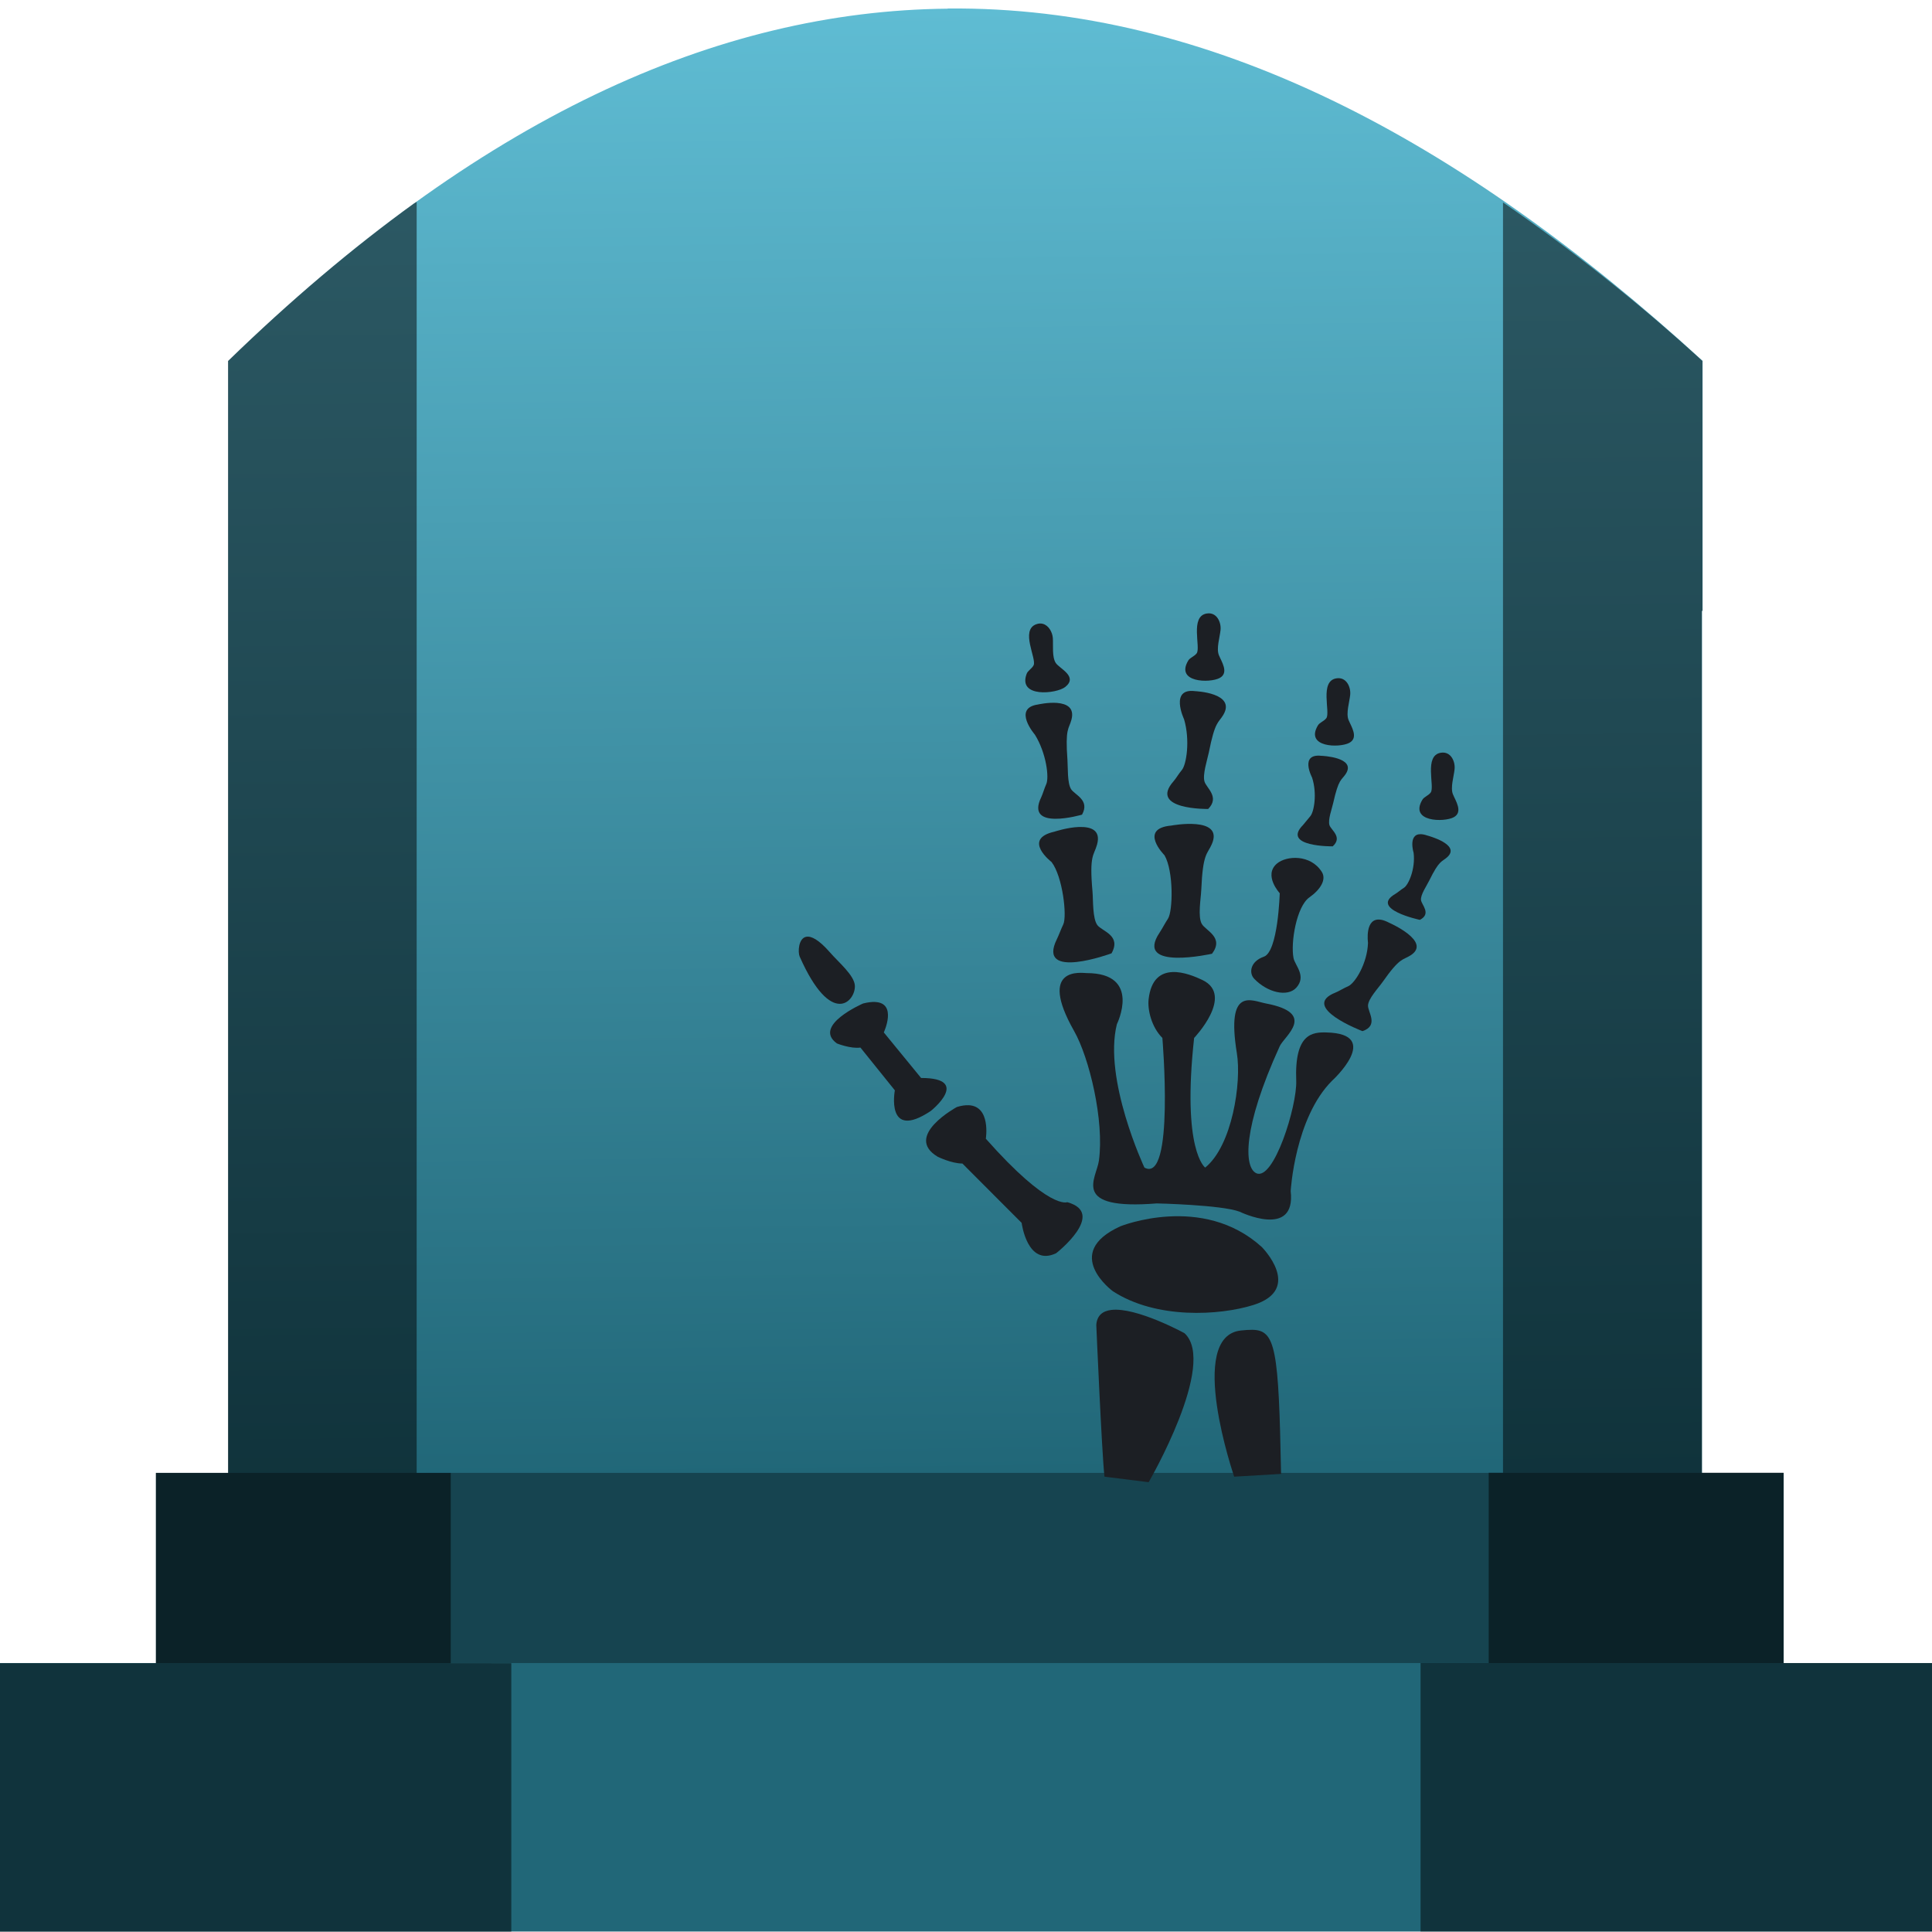<?xml version="1.0" encoding="UTF-8" standalone="no"?>
<!-- Created with Inkscape (http://www.inkscape.org/) -->

<svg
   xmlns:dc="http://purl.org/dc/elements/1.1/"
   xmlns:cc="http://creativecommons.org/ns#"
   xmlns:rdf="http://www.w3.org/1999/02/22-rdf-syntax-ns#"
   xmlns:svg="http://www.w3.org/2000/svg"
   xmlns="http://www.w3.org/2000/svg"
   xmlns:xlink="http://www.w3.org/1999/xlink"
   xmlns:sodipodi="http://sodipodi.sourceforge.net/DTD/sodipodi-0.dtd"
   xmlns:inkscape="http://www.inkscape.org/namespaces/inkscape"
   width="48"
   height="48"
   viewBox="0 0 12.7 12.7"
   version="1.1"
   id="svg822"
   inkscape:version="0.92.3 (2405546, 2018-03-11)"
   sodipodi:docname="gnome-fs-directory-accept.svg">
  <defs
     id="defs816">
    <linearGradient
       inkscape:collect="always"
       id="linearGradient909">
      <stop
         style="stop-color:#216778;stop-opacity:1"
         offset="0"
         id="stop905" />
      <stop
         style="stop-color:#5fbcd3;stop-opacity:1"
         offset="1"
         id="stop907" />
    </linearGradient>
    <linearGradient
       inkscape:collect="always"
       xlink:href="#linearGradient909"
       id="linearGradient911"
       x1="6.344"
       y1="293.991"
       x2="6.23"
       y2="284.357"
       gradientUnits="userSpaceOnUse" />
  </defs>
  <sodipodi:namedview
     id="base"
     pagecolor="#ffffff"
     bordercolor="#666666"
     borderopacity="1.0"
     inkscape:pageopacity="0.0"
     inkscape:pageshadow="2"
     inkscape:zoom="5.2395833"
     inkscape:cx="24"
     inkscape:cy="24"
     inkscape:document-units="mm"
     inkscape:current-layer="g828"
     showgrid="false"
     units="px"
     inkscape:snap-smooth-nodes="true"
     inkscape:object-nodes="true"
     inkscape:snap-midpoints="true"
     showguides="true"
     inkscape:guide-bbox="true"
     inkscape:window-width="1366"
     inkscape:window-height="714"
     inkscape:window-x="0"
     inkscape:window-y="25"
     inkscape:window-maximized="1"
     inkscape:snap-global="false" />
  <g
     inkscape:label="Capa 1"
     inkscape:groupmode="layer"
     id="layer1"
     transform="translate(0,-284.3)">
    <g
       id="g828">
      <g
         id="g890">
        <path
           style="fill:url(#linearGradient911);fill-opacity:1;stroke:none;stroke-width:0.199px;stroke-linecap:butt;stroke-linejoin:miter;stroke-opacity:1"
           d="m 6.23,284.357 c -1.516,0.014 -3.087,0.719 -4.73,2.316 v 0.62 1.022 5.675 h 9.688 v -5.675 h 0.004 v -1.643 c -1.598,-1.463 -3.244,-2.333 -4.962,-2.316 z"
           id="path877-6"
           inkscape:connector-curvature="0" />
        <rect
           id="rect4"
           height="1.275"
           width="10.7"
           style="opacity:1;fill:#164450;fill-opacity:1;stroke-width:0.159"
           y="293.982"
           x="1.025" />
        <rect
           id="rect2"
           height="1.765"
           width="12.758"
           style="opacity:1;fill:#216778;fill-opacity:1;stroke-width:0.159"
           y="295.232"
           x="-0.029" />
        <path
           inkscape:connector-curvature="0"
           style="opacity:0.5;fill:#000000;fill-opacity:1;stroke:none;stroke-width:0.199px;stroke-linecap:butt;stroke-linejoin:miter;stroke-opacity:1"
           d="m 2.739,285.627 c -0.007,0.005 -0.013,0.007 -0.02,0.012 -0.402,0.291 -0.809,0.635 -1.22,1.034 v 0.621 1.022 5.666 h -0.474 v 1.251 h -1.054 v 1.765 h 3.39 v -1.765 H 2.963 v -1.251 h -0.224 z m 7.141,0.003 v 8.351 H 9.786 v 1.251 H 9.338 v 1.765 h 3.39 v -1.765 h -1.004 v -1.251 h -0.537 v -5.665 h 0.004 v -1.643 c -0.433,-0.396 -0.871,-0.739 -1.312,-1.043 z"
           id="path877" />
        <g
           style="fill:#1c1f24"
           id="g907"
           transform="matrix(0.181,0,0,0.181,0.472,285.158)">
          <path
             style="fill:#1c1f24;stroke-width:0.939"
             d="m 41.219,17.541 c 0.366,-0.06 0.53,0.322 0.5,0.602 -0.026,0.263 -0.157,0.664 -0.061,0.908 0.092,0.23 0.38,0.644 0.029,0.832 -0.355,0.191 -1.619,0.17 -1.141,-0.633 0.066,-0.11 0.222,-0.149 0.307,-0.264 0.154,-0.211 -0.254,-1.346 0.365,-1.445 z"
             id="path884"
             inkscape:connector-curvature="0" />
          <path
             style="fill:#1c1f24;stroke-width:0.939"
             d="m 35.266,17.916 c 0.214,0.057 0.347,0.304 0.363,0.516 0.019,0.264 -0.036,0.682 0.104,0.902 0.133,0.208 0.824,0.493 0.346,0.875 -0.317,0.25 -1.729,0.402 -1.402,-0.475 0.042,-0.121 0.193,-0.189 0.254,-0.316 0.114,-0.237 -0.495,-1.279 0.098,-1.488 0.088,-0.032 0.167,-0.033 0.238,-0.014 z"
             id="path882"
             inkscape:connector-curvature="0" />
          <path
             style="fill:#1c1f24;stroke-width:0.939"
             d="m 45.926,19.896 c 0.366,-0.061 0.531,0.319 0.502,0.6 -0.027,0.263 -0.157,0.665 -0.061,0.908 0.092,0.23 0.38,0.646 0.029,0.834 -0.355,0.191 -1.619,0.17 -1.141,-0.633 0.065,-0.11 0.222,-0.15 0.307,-0.264 0.154,-0.211 -0.256,-1.346 0.363,-1.445 z"
             id="path880"
             inkscape:connector-curvature="0" />
          <path
             style="fill:#1c1f24;stroke-width:0.939"
             d="m 40.799,20.361 c 0,0 1.496,0.06 1.021,0.861 -0.182,0.307 -0.297,0.209 -0.527,1.371 -0.055,0.261 -0.233,0.801 -0.156,1.051 0.071,0.238 0.562,0.562 0.133,0.996 0,0 -2.178,0.034 -1.256,-1.008 0.086,-0.096 0.201,-0.294 0.295,-0.4 0.175,-0.198 0.309,-1.095 0.086,-1.85 0,10e-7 -0.54,-1.145 0.404,-1.021 z"
             id="path878"
             inkscape:connector-curvature="0" />
          <path
             style="fill:#1c1f24;stroke-width:0.939"
             d="m 35.789,20.789 c 0.334,0.028 0.636,0.167 0.514,0.615 -0.092,0.345 -0.23,0.281 -0.143,1.463 0.019,0.264 -0.009,0.832 0.131,1.053 0.133,0.21 0.694,0.392 0.398,0.926 0,0 -2.089,0.612 -1.48,-0.637 0.055,-0.116 0.118,-0.337 0.178,-0.465 0.115,-0.236 0.006,-1.135 -0.41,-1.803 10e-7,0 -0.829,-0.961 0.113,-1.096 0,0 0.366,-0.084 0.699,-0.057 z"
             id="path876"
             inkscape:connector-curvature="0" />
          <path
             style="fill:#1c1f24;stroke-width:0.939"
             d="m 49.719,22.598 c 0.366,-0.061 0.53,0.318 0.5,0.6 -0.027,0.263 -0.157,0.664 -0.061,0.906 0.093,0.231 0.38,0.647 0.031,0.836 -0.356,0.191 -1.619,0.171 -1.141,-0.633 0.064,-0.11 0.22,-0.151 0.305,-0.266 0.154,-0.211 -0.255,-1.344 0.365,-1.443 z"
             id="path874"
             inkscape:connector-curvature="0" />
          <path
             style="fill:#1c1f24;stroke-width:0.939"
             d="m 45.387,22.709 c 0,0 1.285,0.049 0.877,0.662 -0.158,0.237 -0.254,0.161 -0.453,1.053 -0.044,0.199 -0.199,0.613 -0.135,0.805 0.061,0.182 0.485,0.435 0.117,0.768 10e-7,0 -1.869,0.023 -1.078,-0.775 l 0.254,-0.307 c 0.148,-0.152 0.265,-0.839 0.074,-1.418 0,0 -0.468,-0.882 0.344,-0.787 z"
             id="path872"
             inkscape:connector-curvature="0" />
          <path
             style="fill:#1c1f24;stroke-width:0.939"
             d="m 40.834,25.191 c 0.423,0.039 0.791,0.206 0.572,0.719 -0.17,0.393 -0.329,0.311 -0.387,1.678 -0.014,0.305 -0.13,0.96 0.018,1.223 0.137,0.248 0.825,0.485 0.373,1.086 0,0 -2.849,0.642 -1.902,-0.77 0.088,-0.131 0.205,-0.357 0.303,-0.504 0.177,-0.268 0.211,-1.72 -0.127,-2.303 0,0 -0.964,-0.969 0.25,-1.078 0,0 0.478,-0.09 0.9,-0.051 z"
             id="path870"
             inkscape:connector-curvature="0" />
          <path
             style="fill:#1c1f24;stroke-width:0.939"
             d="m 36.572,25.295 c 0.424,-0.017 0.812,0.101 0.662,0.639 -0.114,0.412 -0.287,0.352 -0.164,1.715 0.026,0.304 -0.002,0.968 0.176,1.209 0.171,0.226 0.881,0.371 0.514,1.025 0,0 -2.739,1.01 -1.984,-0.516 0.07,-0.14 0.155,-0.379 0.232,-0.535 0.141,-0.29 -0.017,-1.734 -0.426,-2.266 0,0 -1.085,-0.834 0.105,-1.102 0,0 0.46,-0.153 0.885,-0.17 z"
             id="path868"
             inkscape:connector-curvature="0" />
          <path
             style="fill:#1c1f24;stroke-width:0.939"
             d="m 48.986,25.555 c 0.066,6.97e-4 0.146,0.016 0.242,0.049 -10e-7,0 1.242,0.324 0.721,0.789 -0.202,0.181 -0.28,0.092 -0.654,0.854 -0.084,0.172 -0.32,0.514 -0.295,0.701 0.023,0.177 0.386,0.497 -0.041,0.719 0,0 -1.832,-0.389 -0.898,-0.939 0.087,-0.049 0.216,-0.164 0.312,-0.221 0.176,-0.103 0.429,-0.703 0.359,-1.27 0,0 -0.21,-0.687 0.254,-0.682 z"
             id="path866"
             inkscape:connector-curvature="0" />
          <path
             style="fill:#1c1f24;stroke-width:0.939"
             d="m 44.557,26.422 c 0.313,0.031 0.634,0.179 0.838,0.5 0.178,0.276 -0.041,0.641 -0.449,0.928 -0.467,0.328 -0.686,1.645 -0.576,2.203 0.049,0.266 0.484,0.654 0.1,1.078 -0.321,0.351 -1.053,0.173 -1.529,-0.326 -0.196,-0.207 -0.149,-0.625 0.352,-0.801 0.518,-0.18 0.576,-2.305 0.576,-2.305 0,0 -0.601,-0.65 -0.102,-1.076 0.173,-0.147 0.478,-0.232 0.791,-0.201 z"
             id="path864"
             inkscape:connector-curvature="0" />
          <path
             style="fill:#1c1f24;stroke-width:0.939"
             d="m 47.545,28.662 c 0.086,0.014 0.186,0.051 0.305,0.113 0,0 1.551,0.678 0.775,1.178 -0.298,0.191 -0.381,0.059 -1.025,0.977 -0.143,0.204 -0.519,0.6 -0.525,0.85 -0.005,0.236 0.4,0.728 -0.201,0.928 0,0 -2.305,-0.876 -0.977,-1.402 0.123,-0.049 0.316,-0.171 0.451,-0.225 0.25,-0.102 0.702,-0.828 0.727,-1.58 0,0 -0.133,-0.939 0.471,-0.838 z"
             id="path862"
             inkscape:connector-curvature="0" />
          <path
             style="fill:#1c1f24;stroke-width:0.939"
             d="m 26.678,29.281 c 0.175,-0.032 0.449,0.1 0.859,0.57 0.305,0.352 0.881,0.828 0.902,1.203 0.031,0.565 -0.851,1.552 -2.004,-1.053 -0.069,-0.158 -0.05,-0.667 0.242,-0.721 z"
             id="path860"
             inkscape:connector-curvature="0" />
          <path
             style="fill:#1c1f24;stroke-width:0.939"
             d="m 39.969,30.562 c 0.409,-0.018 0.857,0.177 1.092,0.289 1.173,0.561 -0.301,2.104 -0.301,2.104 -0.45,4.108 0.402,4.709 0.402,4.709 0.982,-0.795 1.325,-3.093 1.15,-4.156 -0.396,-2.439 0.542,-1.902 1.055,-1.805 1.876,0.356 0.671,1.183 0.502,1.553 -1.367,2.995 -1.293,4.403 -0.854,4.611 0.635,0.302 1.489,-2.445 1.453,-3.357 -0.067,-1.726 0.593,-1.767 1.102,-1.754 2.056,0.052 0.201,1.756 0.201,1.752 -1.354,1.352 -1.504,4.008 -1.504,4.008 0.2,1.752 -1.854,0.75 -1.854,0.75 -0.65,-0.249 -3.006,-0.301 -3.006,-0.301 -3.157,0.252 -2.195,-0.904 -2.105,-1.551 0.2,-1.453 -0.349,-3.737 -0.9,-4.709 -1.35,-2.378 0.3,-2.105 0.451,-2.105 2.019,0 1.102,1.855 1.102,1.855 -0.501,2.005 1,5.209 1,5.209 1.102,0.601 0.652,-4.709 0.652,-4.709 -0.401,-0.4 -0.541,-1.03 -0.5,-1.4 0.082,-0.743 0.452,-0.974 0.861,-0.992 z"
             id="path858"
             inkscape:connector-curvature="0" />
          <path
             style="fill:#1c1f24;stroke-width:0.939"
             d="m 29.174,31.65 c 0.815,0.035 0.316,1.105 0.316,1.105 l 1.354,1.654 c 1.852,0 0.35,1.203 0.35,1.199 -1.652,1.104 -1.303,-0.75 -1.303,-0.75 l -1.25,-1.553 c -0.353,0.05 -0.854,-0.15 -0.854,-0.15 -0.902,-0.651 0.951,-1.451 0.951,-1.451 0.175,-0.044 0.319,-0.06 0.436,-0.055 z"
             id="path856"
             inkscape:connector-curvature="0" />
          <path
             style="fill:#1c1f24;stroke-width:0.939"
             d="m 32.564,35.398 c 0.824,0.029 0.631,1.217 0.631,1.217 2.306,2.606 2.957,2.305 2.957,2.305 1.453,0.401 -0.401,1.854 -0.404,1.854 -1.05,0.501 -1.252,-1.102 -1.252,-1.102 l -2.152,-2.156 c -0.4,0 -0.9,-0.248 -0.9,-0.248 -1.251,-0.751 0.701,-1.805 0.701,-1.805 0.163,-0.05 0.302,-0.069 0.42,-0.064 z"
             id="path854"
             inkscape:connector-curvature="0" />
          <path
             style="fill:#1c1f24;stroke-width:0.939"
             d="m 39.842,39.439 c 1.014,-0.057 2.298,0.132 3.375,1.109 0,0 1.526,1.529 -0.301,2.105 -1.232,0.386 -3.533,0.525 -5.109,-0.5 0,0 -1.878,-1.38 0.275,-2.357 0,0 0.745,-0.301 1.76,-0.357 z"
             id="path852"
             inkscape:connector-curvature="0" />
          <path
             style="fill:#1c1f24;stroke-width:0.939"
             d="m 37.748,42.834 c 0.915,-0.113 2.662,0.844 2.662,0.844 1.202,1.103 -1.301,5.412 -1.301,5.412 l -1.605,-0.201 c -0.099,-0.901 -0.297,-5.51 -0.297,-5.51 0.025,-0.351 0.236,-0.507 0.541,-0.545 z"
             id="path850"
             inkscape:connector-curvature="0" />
          <path
             style="fill:#1c1f24;stroke-width:0.939"
             d="m 42.875,43.555 c 0.848,0.014 0.956,0.695 1.043,5.234 l -1.703,0.1 c 0,0 -1.754,-5.104 0.248,-5.309 0.154,-0.016 0.291,-0.027 0.412,-0.025 z"
             id="path6"
             inkscape:connector-curvature="0" />
        </g>
      </g>
    </g>
  </g>
</svg>
